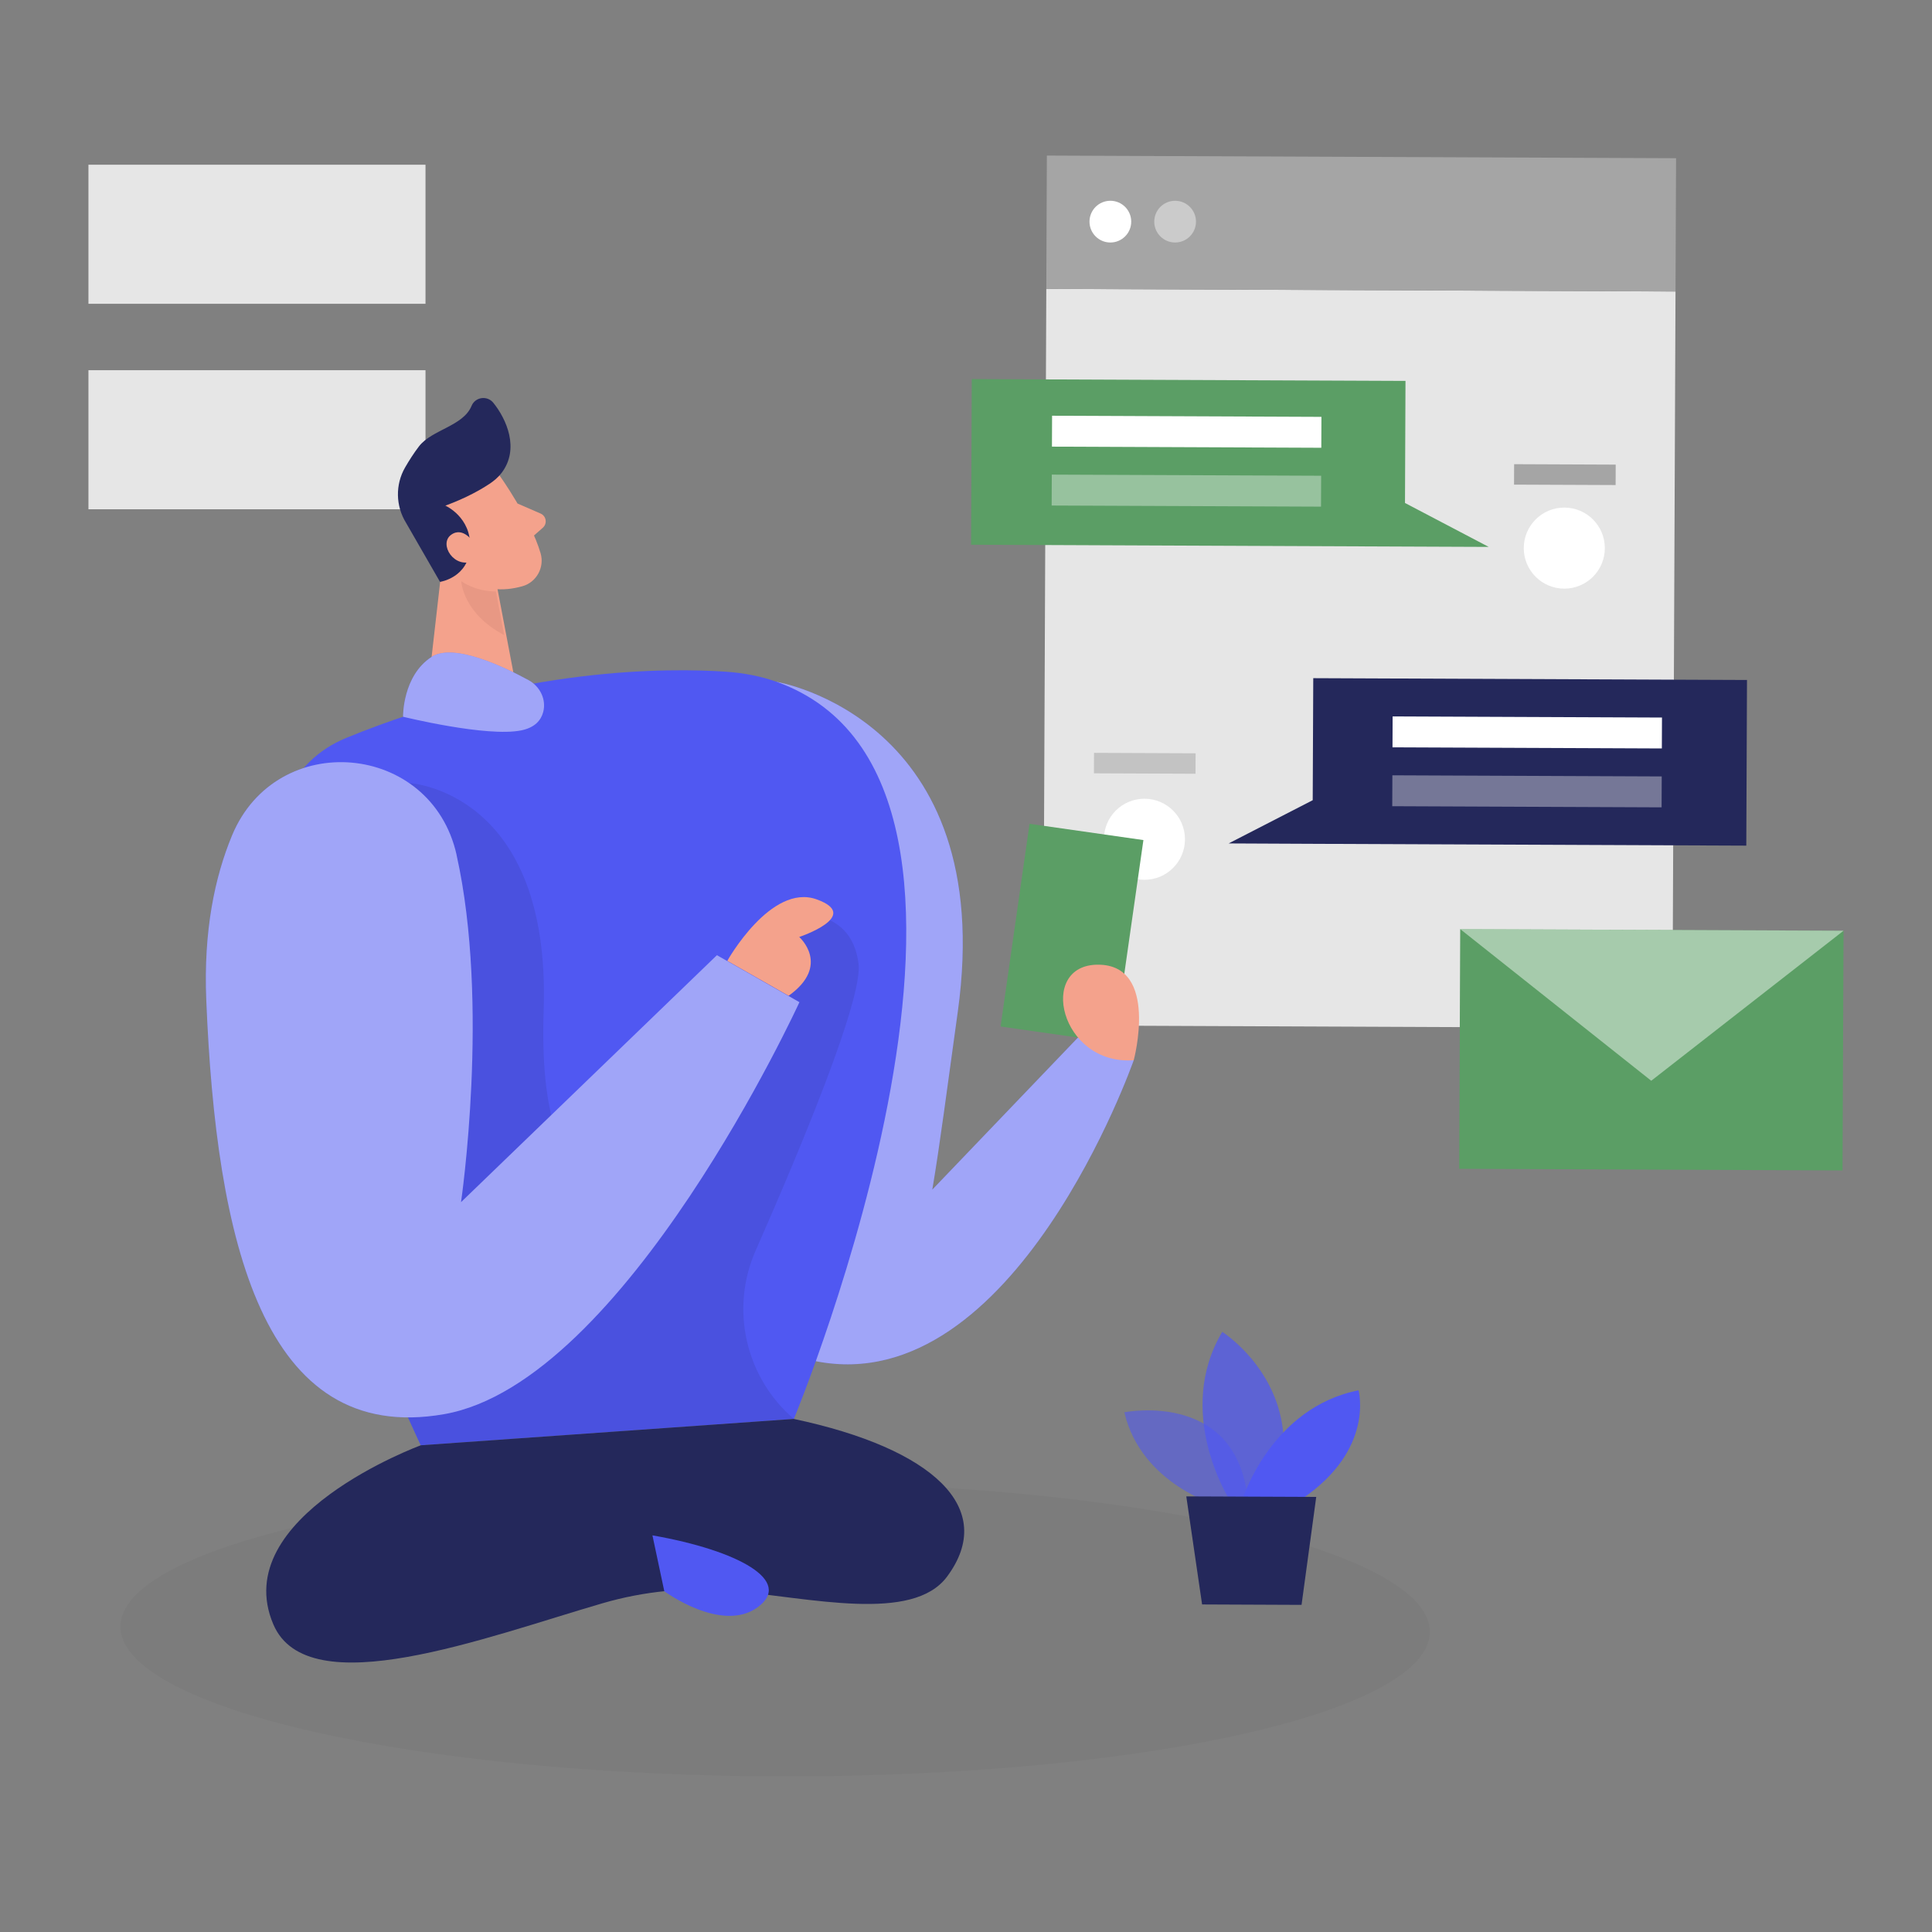 <svg transform="scale(1)" id="_0067_chat" xmlns="http://www.w3.org/2000/svg" viewBox="0 0 500 500" class="show_show__wrapper__graphic__5Waiy "><rect x="0" y="0" width="500" height="500" fill="#808080" stroke="none"/><title>React</title><defs><style>.cls-1{fill:#fff;}.cls-2{fill:#f4a28c;}.cls-3{opacity:.46;}.cls-3,.cls-4,.cls-5,.cls-6,.cls-7,.cls-8,.cls-9,.cls-10,.cls-11{fill:none;}.cls-12{fill:#a5a5a5;}.cls-4{opacity:.37;}.cls-5{opacity:.42;}.cls-6{opacity:.58;}.cls-13{fill:#ce8172;}.cls-14{fill:#e6e6e6;}.cls-7{opacity:.03;}.cls-8{opacity:.73;}.cls-9{opacity:.08;}.cls-10{opacity:.31;}.cls-11{opacity:.55;}.cls-15{fill:#24285b;}.cls-16{fill:#000001;}.cls-17{fill:#5b9e65;}.cls-18{fill:#5058f2;}</style></defs><g id="panels"><rect class="cls-14" x="22.89" y="42.63" width="87.23" height="35.99"></rect><rect class="cls-14" x="22.89" y="95.81" width="87.23" height="35.99"></rect></g><g id="chats"><rect class="cls-14" x="270.38" y="75.1" width="162.84" height="190.61" transform="translate(.72 -1.47) rotate(.24)"></rect><rect class="cls-12" x="270.85" y="40.61" width="162.84" height="34.49" transform="translate(.25 -1.48) rotate(.24)"></rect><polygon class="cls-17" points="363.61 130.17 363.74 98.58 251.49 98.11 251.31 140.98 363.56 141.45 385.28 141.54 363.61 130.17"></polygon><polygon class="cls-15" points="339.73 207.09 339.87 175.51 452.12 175.98 451.94 218.85 339.69 218.38 317.97 218.28 339.73 207.09"></polygon><circle class="cls-1" cx="404.84" cy="141.85" r="10.49"></circle><circle class="cls-1" cx="296.18" cy="217.2" r="10.49"></circle><rect class="cls-1" x="272.26" y="107.74" width="69.71" height="8" transform="translate(.47 -1.29) rotate(.24)"></rect><g class="cls-4"><rect class="cls-1" x="272.19" y="122.98" width="69.71" height="8" transform="translate(.53 -1.29) rotate(.24)"></rect></g><rect class="cls-1" x="360.39" y="185.55" width="69.71" height="8" transform="translate(.8 -1.65) rotate(.24)"></rect><g class="cls-4"><rect class="cls-1" x="360.33" y="200.79" width="69.71" height="8" transform="translate(.86 -1.65) rotate(.24)"></rect></g><rect class="cls-12" x="391.84" y="120.19" width="26.29" height="5.29" transform="translate(.52 -1.7) rotate(.24)"></rect><g class="cls-11"><rect class="cls-12" x="283.12" y="194.9" width="26.29" height="5.29" transform="translate(.83 -1.24) rotate(.24)"></rect></g><circle class="cls-1" cx="287.36" cy="57.36" r="5.4"></circle><g class="cls-5"><circle class="cls-1" cx="304.12" cy="57.36" r="5.4"></circle></g></g><g class="cls-7" id="sd"><ellipse class="cls-16" cx="200.61" cy="421.64" rx="38.08" ry="169.44" transform="translate(-221.87 620.48) rotate(-89.76)"></ellipse></g><g id="mail"><rect class="cls-17" x="377.77" y="240.66" width="99.21" height="62.04" transform="translate(1.14 -1.79) rotate(.24)"></rect><g class="cls-3"><polygon class="cls-1" points="377.9 240.45 427.34 279.7 477.11 240.87 377.9 240.45"></polygon></g></g><g id="person"><path class="cls-18" d="m278.99,268.5l-37.71,39.37c1.91-11.2,3.83-26.12,6.59-45.99,10.55-75.96-46.84-85.41-46.84-85.41,0,0-26.96,158.78,5.53,162.17,2.31.24,4.43.44,6.41.58l-1.85,13.06c51.5,10.12,82.29-77.9,82.29-77.9l-14.42-5.89Z"></path><g class="cls-3"><path class="cls-1" d="m278.99,268.5l-37.71,39.37c1.91-11.2,3.83-26.12,6.59-45.99,10.55-75.96-46.84-85.41-46.84-85.41,0,0-26.96,158.78,5.53,162.17,2.31.24,4.43.44,6.41.58l-1.85,13.06c51.5,10.12,82.29-77.9,82.29-77.9l-14.42-5.89Z"></path></g><path class="cls-18" d="m201.04,176.47c-4.26-1.53-8.75-2.33-13.26-2.64-14.23-.97-53.12-1.39-98.24,17.17-56.99,23.43,19.35,183.05,19.35,183.05l96.56-6.82s68.3-164.59-4.41-190.76Z"></path><g class="cls-9"><path class="cls-16" d="m105.86,202.65s36.75,1.85,34.84,58.78c-1.91,56.93,23.93,42.15,23.93,42.15l42.36-66.81s13.4-1.49,15.2,12.62c1.16,9.11-15.02,47.91-26.64,74.29-6.66,15.11-2.62,32.79,9.9,43.54h0s-96.56,6.82-96.56,6.82l-3.32-7.24.3-164.16Z"></path></g><path class="cls-2" d="m129.26,123.02s7.99,11.15,10.64,20.14c1.08,3.65-1.04,7.53-4.71,8.56-4.55,1.27-11.06,1.67-16.07-3.79l-9.63-8.22s-5.86-5.36-2.04-14.09c3.82-8.73,17.28-9.65,21.81-2.61Z"></path><polygon class="cls-2" points="115.21 139.21 110.12 183.86 134.93 184.91 128.67 152 115.21 139.21"></polygon><path class="cls-15" d="m126.63,125.25c-2,1.33-5.79,3.56-11.37,5.61,0,0,6.73,2.95,6.4,10.8-.34,7.84-7.78,8.93-7.78,8.93l-8.79-15.27c-2.7-4.37-2.82-9.87-.26-14.33,1.05-1.82,2.27-3.73,3.6-5.47,3.33-4.34,11.44-5.21,13.61-10.48.95-2.31,4.04-2.75,5.62-.81,3.41,4.21,6.89,11.95,2.14,18.17-.87,1.14-1.97,2.06-3.16,2.85Z"></path><path class="cls-2" d="m122.7,140.55s-2.78-4.49-5.98-2.12c-3.21,2.37.77,8.88,5.77,6.75l.21-4.63Z"></path><path class="cls-2" d="m133.93,130.31l5.98,2.6c1.48.64,1.78,2.6.57,3.67l-4.01,3.52-2.55-9.78Z"></path><g class="cls-10"><path class="cls-13" d="m128.33,153.07s-4.67.22-8.96-2.66c0,0,.35,8.3,11.1,13.94l-2.14-11.28Z"></path></g><path class="cls-15" d="m108.88,374.05s-50.1,18.4-38.13,46.36c8.98,20.97,55.06,3.27,85.23-5.5,10.79-3.14,22.05-4.22,33.24-3.22,20.69,1.86,46.96,8.33,55.87-3.65,13.1-17.62-3.52-33.17-39.65-40.82l-96.56,6.82Z"></path><path class="cls-18" d="m118.16,221.22c-6.54-29.24-46.59-32.7-58.1-5.03-4.5,10.83-7.4,24.75-6.68,42.53,2.53,62.37,14.62,115.45,61.53,107.27,46.91-8.18,91.98-106.63,91.98-106.63l-21.35-12.16-66.23,63.92s7.52-51.12-1.16-89.89Z"></path><g class="cls-3"><path class="cls-1" d="m118.16,221.22c-6.54-29.24-46.59-32.7-58.1-5.03-4.5,10.83-7.4,24.75-6.68,42.53,2.53,62.37,14.62,115.45,61.53,107.27,46.91-8.18,91.98-106.63,91.98-106.63l-21.35-12.16-66.23,63.92s7.52-51.12-1.16-89.89Z"></path></g><path class="cls-2" d="m188.22,248.67s11.3-20.18,23.14-15.91c11.84,4.27-4.52,9.73-4.52,9.73,0,0,8.3,7.32-2.75,15.22l-15.87-9.04Z"></path><path class="cls-18" d="m168.85,397.35l3.07,14.46s14.81,10.94,24.14,4.16c9.33-6.78-4.9-14.71-27.21-18.62Z"></path><rect class="cls-17" x="262.56" y="215.03" width="29.77" height="52.99" transform="translate(36.93 -36.8) rotate(8.13)"></rect><path class="cls-2" d="m293.41,274.39s6.62-24.67-9.2-24.73c-15.82-.07-9.88,26.09,9.2,24.73Z"></path><path class="cls-18" d="m104.31,185.5s-.19-10.58,7.39-15.5c5.71-3.71,18.92,2.66,25.08,6.01,2.97,1.62,4.68,5.04,3.79,8.3-.56,2.05-2.09,3.98-5.66,4.71-8.92,1.82-30.6-3.53-30.6-3.53Z"></path><g class="cls-3"><path class="cls-1" d="m104.31,185.5s-.19-10.58,7.39-15.5c5.71-3.71,18.92,2.66,25.08,6.01,2.97,1.62,4.68,5.04,3.79,8.3-.56,2.05-2.09,3.98-5.66,4.71-8.92,1.82-30.6-3.53-30.6-3.53Z"></path></g></g><g id="plant"><g class="cls-6"><path class="cls-18" d="m315.53,389.78s-20.17-5.51-24.55-24.28c0,0,31.25-6.32,32.14,25.94l-7.58-1.66Z"></path></g><g class="cls-8"><path class="cls-18" d="m318.01,387.78s-14.09-22.27-1.69-43.1c0,0,23.76,15.09,13.2,43.15l-11.51-.05Z"></path></g><path class="cls-18" d="m321.64,387.79s7.44-23.52,29.95-27.98c0,0,4.22,15.27-14.57,28.04l-15.38-.06Z"></path><polygon class="cls-15" points="307.01 387.26 311.1 415.23 336.84 415.34 340.64 387.4 307.01 387.26"></polygon></g></svg>